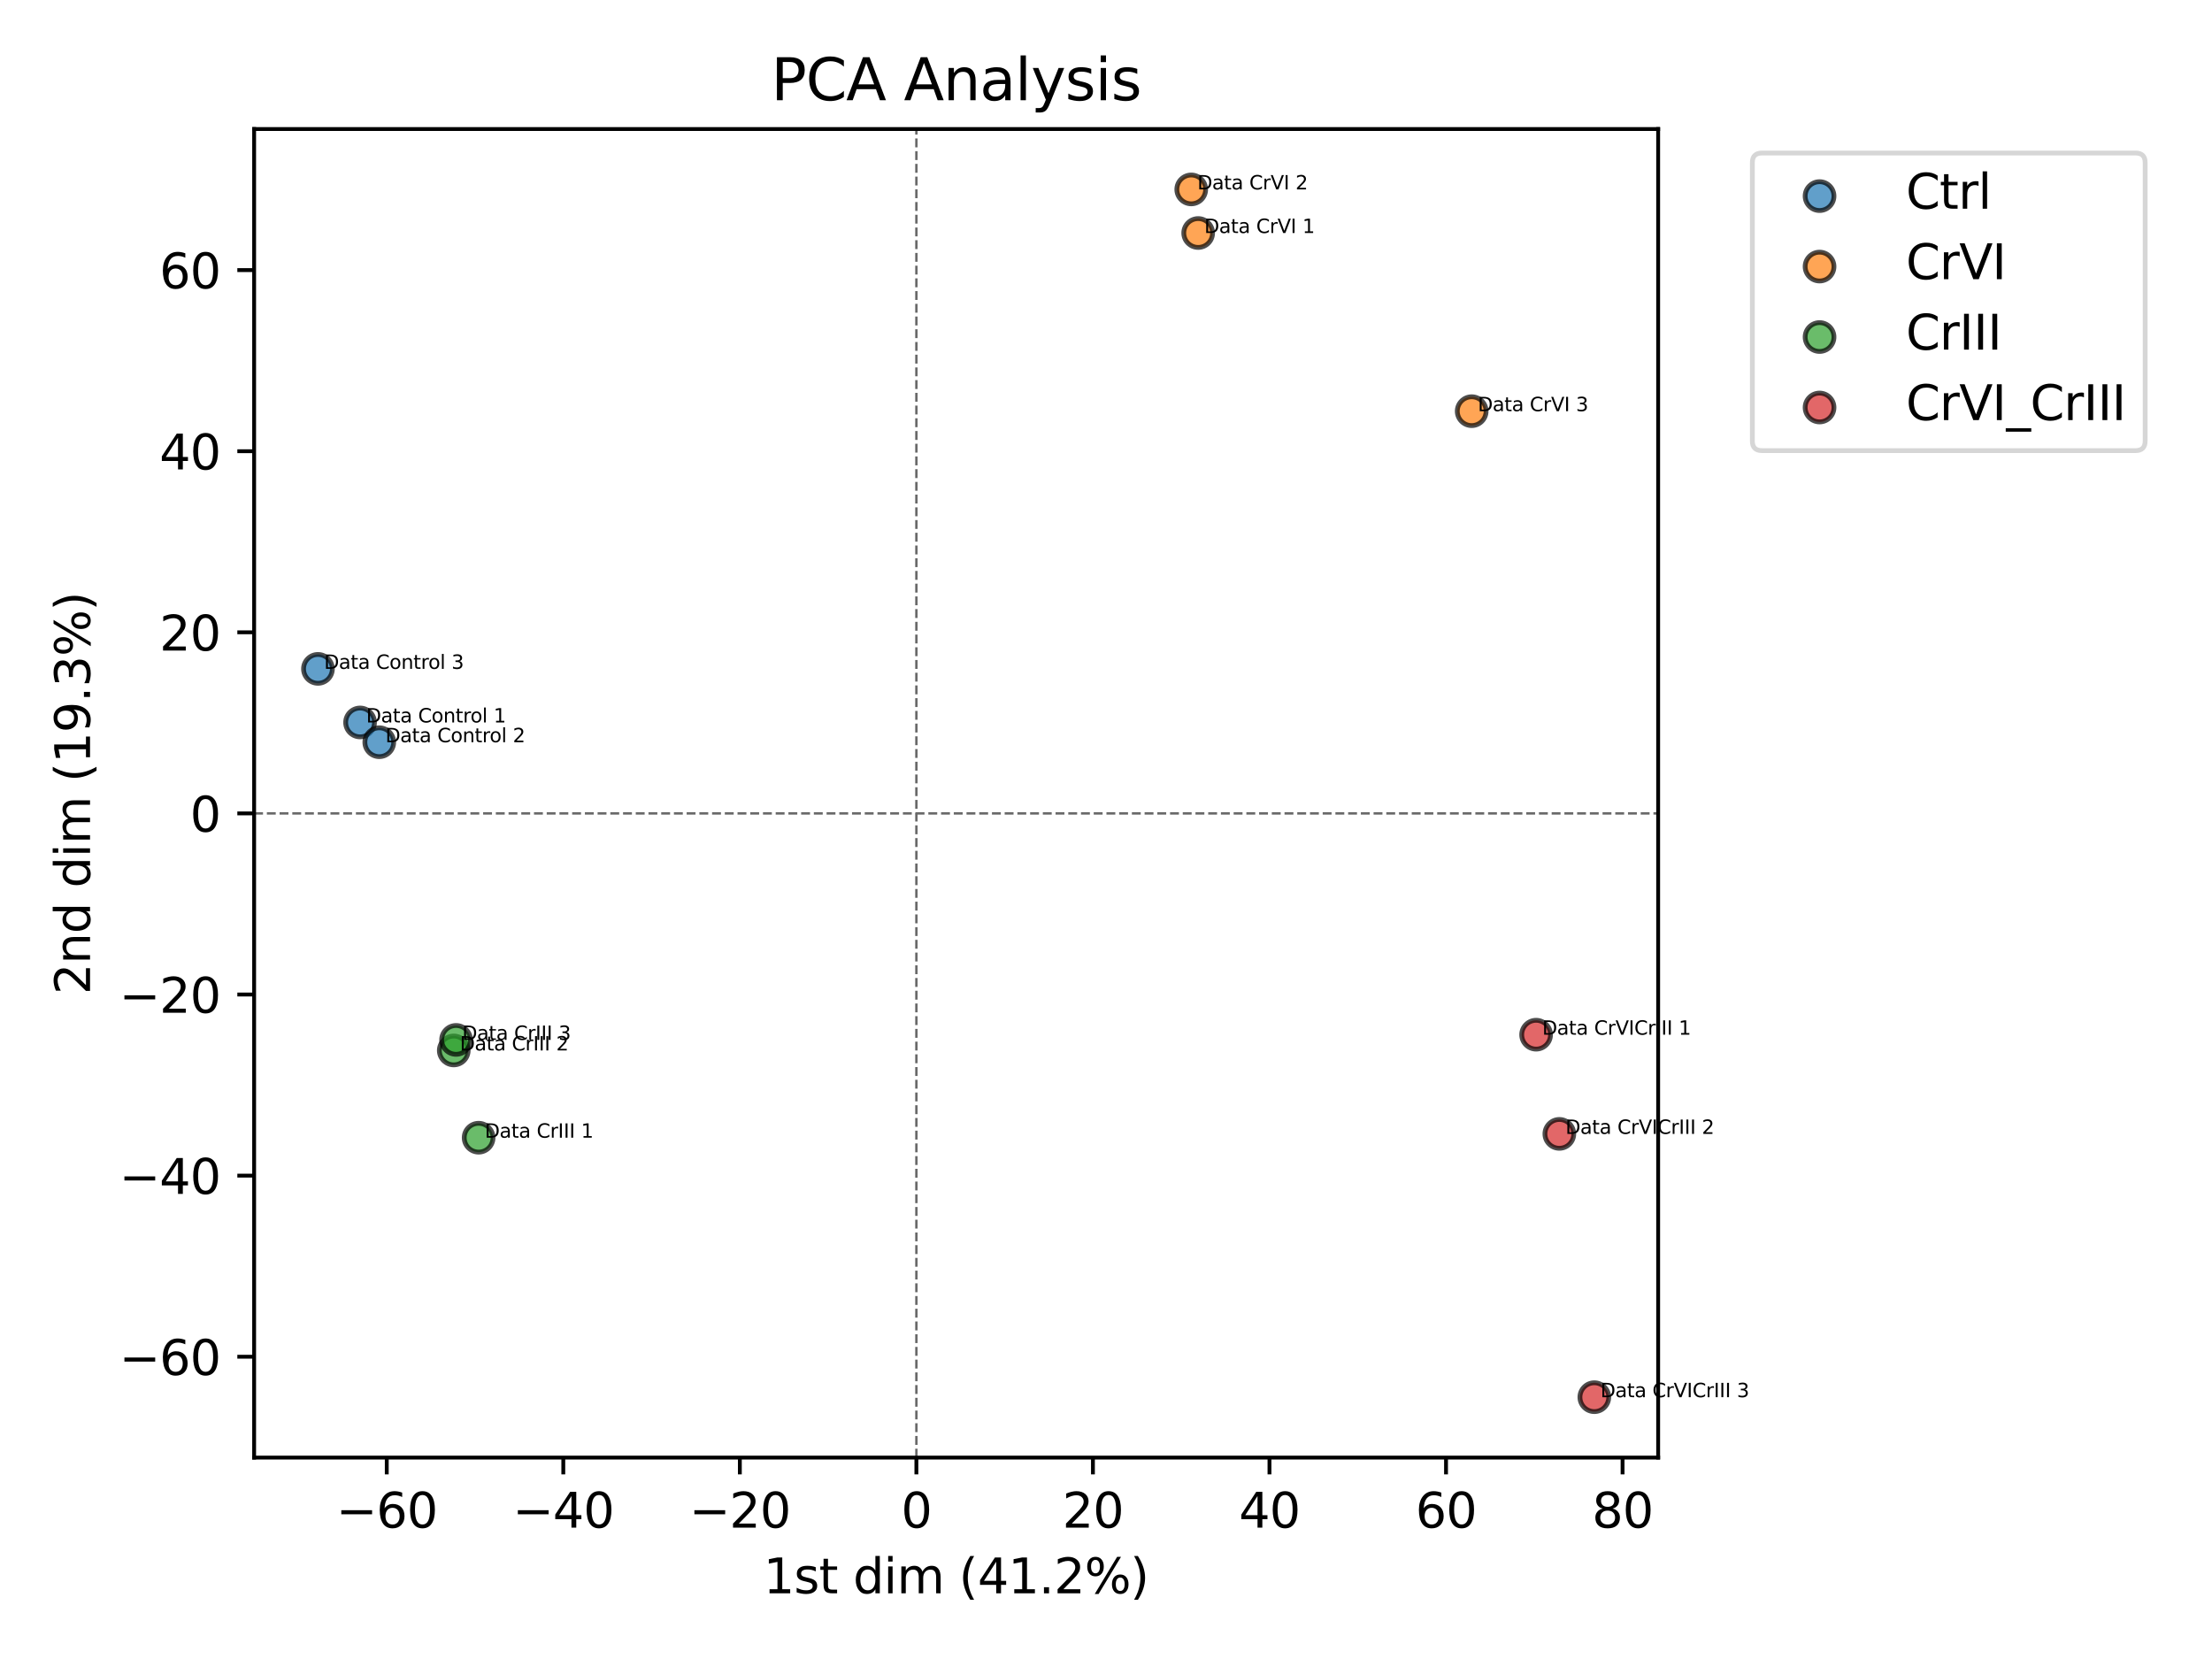 <?xml version="1.0" encoding="utf-8" standalone="no"?>
<!DOCTYPE svg PUBLIC "-//W3C//DTD SVG 1.1//EN"
  "http://www.w3.org/Graphics/SVG/1.1/DTD/svg11.dtd">
<svg xmlns:xlink="http://www.w3.org/1999/xlink" width="460.8pt" height="345.6pt" viewBox="0 0 460.8 345.6" xmlns="http://www.w3.org/2000/svg" version="1.1">
 <defs>
  <style type="text/css">*{stroke-linejoin: round; stroke-linecap: butt}</style>
 </defs>
 <g id="figure_1">
  <g id="patch_1">
   <path d="M 0 345.6 
L 460.8 345.6 
L 460.8 0 
L 0 0 
z
" style="fill: #ffffff"/>
  </g>
  <g id="axes_1">
   <g id="patch_2">
    <path d="M 52.94 303.64 
L 345.424 303.64 
L 345.424 26.88 
L 52.94 26.88 
z
" style="fill: #ffffff"/>
   </g>
   <g id="PathCollection_1">
    <defs>
     <path id="mca34566f77" d="M 0 3 
C 0.796 3 1.559 2.684 2.121 2.121 
C 2.684 1.559 3 0.796 3 0 
C 3 -0.796 2.684 -1.559 2.121 -2.121 
C 1.559 -2.684 0.796 -3 0 -3 
C -0.796 -3 -1.559 -2.684 -2.121 -2.121 
C -2.684 -1.559 -3 -0.796 -3 0 
C -3 0.796 -2.684 1.559 -2.121 2.121 
C -1.559 2.684 -0.796 3 0 3 
z
" style="stroke: #000000; stroke-opacity: 0.7"/>
    </defs>
    <g clip-path="url(#p8ae3196776)">
     <use xlink:href="#mca34566f77" x="75.009" y="150.498" style="fill: #1f77b4; fill-opacity: 0.7; stroke: #000000; stroke-opacity: 0.7"/>
     <use xlink:href="#mca34566f77" x="79.01" y="154.618" style="fill: #1f77b4; fill-opacity: 0.7; stroke: #000000; stroke-opacity: 0.7"/>
     <use xlink:href="#mca34566f77" x="66.235" y="139.338" style="fill: #1f77b4; fill-opacity: 0.7; stroke: #000000; stroke-opacity: 0.7"/>
    </g>
   </g>
   <g id="PathCollection_2">
    <defs>
     <path id="m448b9b8af5" d="M 0 3 
C 0.796 3 1.559 2.684 2.121 2.121 
C 2.684 1.559 3 0.796 3 0 
C 3 -0.796 2.684 -1.559 2.121 -2.121 
C 1.559 -2.684 0.796 -3 0 -3 
C -0.796 -3 -1.559 -2.684 -2.121 -2.121 
C -2.684 -1.559 -3 -0.796 -3 0 
C -3 0.796 -2.684 1.559 -2.121 2.121 
C -1.559 2.684 -0.796 3 0 3 
z
" style="stroke: #000000; stroke-opacity: 0.7"/>
    </defs>
    <g clip-path="url(#p8ae3196776)">
     <use xlink:href="#m448b9b8af5" x="249.602" y="48.539" style="fill: #ff7f0e; fill-opacity: 0.7; stroke: #000000; stroke-opacity: 0.7"/>
     <use xlink:href="#m448b9b8af5" x="248.157" y="39.46" style="fill: #ff7f0e; fill-opacity: 0.7; stroke: #000000; stroke-opacity: 0.7"/>
     <use xlink:href="#m448b9b8af5" x="306.58" y="85.656" style="fill: #ff7f0e; fill-opacity: 0.7; stroke: #000000; stroke-opacity: 0.7"/>
    </g>
   </g>
   <g id="PathCollection_3">
    <defs>
     <path id="m8f39ee2446" d="M 0 3 
C 0.796 3 1.559 2.684 2.121 2.121 
C 2.684 1.559 3 0.796 3 0 
C 3 -0.796 2.684 -1.559 2.121 -2.121 
C 1.559 -2.684 0.796 -3 0 -3 
C -0.796 -3 -1.559 -2.684 -2.121 -2.121 
C -2.684 -1.559 -3 -0.796 -3 0 
C -3 0.796 -2.684 1.559 -2.121 2.121 
C -1.559 2.684 -0.796 3 0 3 
z
" style="stroke: #000000; stroke-opacity: 0.7"/>
    </defs>
    <g clip-path="url(#p8ae3196776)">
     <use xlink:href="#m8f39ee2446" x="99.707" y="237.004" style="fill: #2ca02c; fill-opacity: 0.7; stroke: #000000; stroke-opacity: 0.7"/>
     <use xlink:href="#m8f39ee2446" x="94.528" y="218.828" style="fill: #2ca02c; fill-opacity: 0.7; stroke: #000000; stroke-opacity: 0.7"/>
     <use xlink:href="#m8f39ee2446" x="95.007" y="216.631" style="fill: #2ca02c; fill-opacity: 0.7; stroke: #000000; stroke-opacity: 0.7"/>
    </g>
   </g>
   <g id="PathCollection_4">
    <defs>
     <path id="m19dfe9db30" d="M 0 3 
C 0.796 3 1.559 2.684 2.121 2.121 
C 2.684 1.559 3 0.796 3 0 
C 3 -0.796 2.684 -1.559 2.121 -2.121 
C 1.559 -2.684 0.796 -3 0 -3 
C -0.796 -3 -1.559 -2.684 -2.121 -2.121 
C -2.684 -1.559 -3 -0.796 -3 0 
C -3 0.796 -2.684 1.559 -2.121 2.121 
C -1.559 2.684 -0.796 3 0 3 
z
" style="stroke: #000000; stroke-opacity: 0.7"/>
    </defs>
    <g clip-path="url(#p8ae3196776)">
     <use xlink:href="#m19dfe9db30" x="320.001" y="215.545" style="fill: #d62728; fill-opacity: 0.7; stroke: #000000; stroke-opacity: 0.7"/>
     <use xlink:href="#m19dfe9db30" x="324.841" y="236.208" style="fill: #d62728; fill-opacity: 0.7; stroke: #000000; stroke-opacity: 0.7"/>
     <use xlink:href="#m19dfe9db30" x="332.129" y="291.06" style="fill: #d62728; fill-opacity: 0.7; stroke: #000000; stroke-opacity: 0.7"/>
    </g>
   </g>
   <g id="matplotlib.axis_1">
    <g id="xtick_1">
     <g id="line2d_1">
      <defs>
       <path id="m4ca0b3b1f6" d="M 0 0 
L 0 3.5 
" style="stroke: #000000; stroke-width: 0.8"/>
      </defs>
      <g>
       <use xlink:href="#m4ca0b3b1f6" x="80.568" y="303.64" style="stroke: #000000; stroke-width: 0.8"/>
      </g>
     </g>
     <g id="text_1">
      <!-- −60 -->
      <g transform="translate(70.016 318.238) scale(0.1 -0.1)">
       <defs>
        <path id="DejaVuSans-2212" d="M 678 2272 
L 4684 2272 
L 4684 1741 
L 678 1741 
L 678 2272 
z
" transform="scale(0.016)"/>
        <path id="DejaVuSans-36" d="M 2113 2584 
Q 1688 2584 1439 2293 
Q 1191 2003 1191 1497 
Q 1191 994 1439 701 
Q 1688 409 2113 409 
Q 2538 409 2786 701 
Q 3034 994 3034 1497 
Q 3034 2003 2786 2293 
Q 2538 2584 2113 2584 
z
M 3366 4563 
L 3366 3988 
Q 3128 4100 2886 4159 
Q 2644 4219 2406 4219 
Q 1781 4219 1451 3797 
Q 1122 3375 1075 2522 
Q 1259 2794 1537 2939 
Q 1816 3084 2150 3084 
Q 2853 3084 3261 2657 
Q 3669 2231 3669 1497 
Q 3669 778 3244 343 
Q 2819 -91 2113 -91 
Q 1303 -91 875 529 
Q 447 1150 447 2328 
Q 447 3434 972 4092 
Q 1497 4750 2381 4750 
Q 2619 4750 2861 4703 
Q 3103 4656 3366 4563 
z
" transform="scale(0.016)"/>
        <path id="DejaVuSans-30" d="M 2034 4250 
Q 1547 4250 1301 3770 
Q 1056 3291 1056 2328 
Q 1056 1369 1301 889 
Q 1547 409 2034 409 
Q 2525 409 2770 889 
Q 3016 1369 3016 2328 
Q 3016 3291 2770 3770 
Q 2525 4250 2034 4250 
z
M 2034 4750 
Q 2819 4750 3233 4129 
Q 3647 3509 3647 2328 
Q 3647 1150 3233 529 
Q 2819 -91 2034 -91 
Q 1250 -91 836 529 
Q 422 1150 422 2328 
Q 422 3509 836 4129 
Q 1250 4750 2034 4750 
z
" transform="scale(0.016)"/>
       </defs>
       <use xlink:href="#DejaVuSans-2212"/>
       <use xlink:href="#DejaVuSans-36" x="83.789"/>
       <use xlink:href="#DejaVuSans-30" x="147.412"/>
      </g>
     </g>
    </g>
    <g id="xtick_2">
     <g id="line2d_2">
      <g>
       <use xlink:href="#m4ca0b3b1f6" x="117.345" y="303.64" style="stroke: #000000; stroke-width: 0.8"/>
      </g>
     </g>
     <g id="text_2">
      <!-- −40 -->
      <g transform="translate(106.793 318.238) scale(0.1 -0.1)">
       <defs>
        <path id="DejaVuSans-34" d="M 2419 4116 
L 825 1625 
L 2419 1625 
L 2419 4116 
z
M 2253 4666 
L 3047 4666 
L 3047 1625 
L 3713 1625 
L 3713 1100 
L 3047 1100 
L 3047 0 
L 2419 0 
L 2419 1100 
L 313 1100 
L 313 1709 
L 2253 4666 
z
" transform="scale(0.016)"/>
       </defs>
       <use xlink:href="#DejaVuSans-2212"/>
       <use xlink:href="#DejaVuSans-34" x="83.789"/>
       <use xlink:href="#DejaVuSans-30" x="147.412"/>
      </g>
     </g>
    </g>
    <g id="xtick_3">
     <g id="line2d_3">
      <g>
       <use xlink:href="#m4ca0b3b1f6" x="154.123" y="303.64" style="stroke: #000000; stroke-width: 0.8"/>
      </g>
     </g>
     <g id="text_3">
      <!-- −20 -->
      <g transform="translate(143.571 318.238) scale(0.1 -0.1)">
       <defs>
        <path id="DejaVuSans-32" d="M 1228 531 
L 3431 531 
L 3431 0 
L 469 0 
L 469 531 
Q 828 903 1448 1529 
Q 2069 2156 2228 2338 
Q 2531 2678 2651 2914 
Q 2772 3150 2772 3378 
Q 2772 3750 2511 3984 
Q 2250 4219 1831 4219 
Q 1534 4219 1204 4116 
Q 875 4013 500 3803 
L 500 4441 
Q 881 4594 1212 4672 
Q 1544 4750 1819 4750 
Q 2544 4750 2975 4387 
Q 3406 4025 3406 3419 
Q 3406 3131 3298 2873 
Q 3191 2616 2906 2266 
Q 2828 2175 2409 1742 
Q 1991 1309 1228 531 
z
" transform="scale(0.016)"/>
       </defs>
       <use xlink:href="#DejaVuSans-2212"/>
       <use xlink:href="#DejaVuSans-32" x="83.789"/>
       <use xlink:href="#DejaVuSans-30" x="147.412"/>
      </g>
     </g>
    </g>
    <g id="xtick_4">
     <g id="line2d_4">
      <g>
       <use xlink:href="#m4ca0b3b1f6" x="190.9" y="303.64" style="stroke: #000000; stroke-width: 0.8"/>
      </g>
     </g>
     <g id="text_4">
      <!-- 0 -->
      <g transform="translate(187.719 318.238) scale(0.1 -0.1)">
       <use xlink:href="#DejaVuSans-30"/>
      </g>
     </g>
    </g>
    <g id="xtick_5">
     <g id="line2d_5">
      <g>
       <use xlink:href="#m4ca0b3b1f6" x="227.678" y="303.64" style="stroke: #000000; stroke-width: 0.8"/>
      </g>
     </g>
     <g id="text_5">
      <!-- 20 -->
      <g transform="translate(221.315 318.238) scale(0.1 -0.1)">
       <use xlink:href="#DejaVuSans-32"/>
       <use xlink:href="#DejaVuSans-30" x="63.623"/>
      </g>
     </g>
    </g>
    <g id="xtick_6">
     <g id="line2d_6">
      <g>
       <use xlink:href="#m4ca0b3b1f6" x="264.455" y="303.64" style="stroke: #000000; stroke-width: 0.8"/>
      </g>
     </g>
     <g id="text_6">
      <!-- 40 -->
      <g transform="translate(258.093 318.238) scale(0.1 -0.1)">
       <use xlink:href="#DejaVuSans-34"/>
       <use xlink:href="#DejaVuSans-30" x="63.623"/>
      </g>
     </g>
    </g>
    <g id="xtick_7">
     <g id="line2d_7">
      <g>
       <use xlink:href="#m4ca0b3b1f6" x="301.233" y="303.64" style="stroke: #000000; stroke-width: 0.8"/>
      </g>
     </g>
     <g id="text_7">
      <!-- 60 -->
      <g transform="translate(294.87 318.238) scale(0.1 -0.1)">
       <use xlink:href="#DejaVuSans-36"/>
       <use xlink:href="#DejaVuSans-30" x="63.623"/>
      </g>
     </g>
    </g>
    <g id="xtick_8">
     <g id="line2d_8">
      <g>
       <use xlink:href="#m4ca0b3b1f6" x="338.01" y="303.64" style="stroke: #000000; stroke-width: 0.8"/>
      </g>
     </g>
     <g id="text_8">
      <!-- 80 -->
      <g transform="translate(331.648 318.238) scale(0.1 -0.1)">
       <defs>
        <path id="DejaVuSans-38" d="M 2034 2216 
Q 1584 2216 1326 1975 
Q 1069 1734 1069 1313 
Q 1069 891 1326 650 
Q 1584 409 2034 409 
Q 2484 409 2743 651 
Q 3003 894 3003 1313 
Q 3003 1734 2745 1975 
Q 2488 2216 2034 2216 
z
M 1403 2484 
Q 997 2584 770 2862 
Q 544 3141 544 3541 
Q 544 4100 942 4425 
Q 1341 4750 2034 4750 
Q 2731 4750 3128 4425 
Q 3525 4100 3525 3541 
Q 3525 3141 3298 2862 
Q 3072 2584 2669 2484 
Q 3125 2378 3379 2068 
Q 3634 1759 3634 1313 
Q 3634 634 3220 271 
Q 2806 -91 2034 -91 
Q 1263 -91 848 271 
Q 434 634 434 1313 
Q 434 1759 690 2068 
Q 947 2378 1403 2484 
z
M 1172 3481 
Q 1172 3119 1398 2916 
Q 1625 2713 2034 2713 
Q 2441 2713 2670 2916 
Q 2900 3119 2900 3481 
Q 2900 3844 2670 4047 
Q 2441 4250 2034 4250 
Q 1625 4250 1398 4047 
Q 1172 3844 1172 3481 
z
" transform="scale(0.016)"/>
       </defs>
       <use xlink:href="#DejaVuSans-38"/>
       <use xlink:href="#DejaVuSans-30" x="63.623"/>
      </g>
     </g>
    </g>
    <g id="text_9">
     <!-- 1st dim (41.2%) -->
     <g transform="translate(159.039 331.917) scale(0.1 -0.1)">
      <defs>
       <path id="DejaVuSans-31" d="M 794 531 
L 1825 531 
L 1825 4091 
L 703 3866 
L 703 4441 
L 1819 4666 
L 2450 4666 
L 2450 531 
L 3481 531 
L 3481 0 
L 794 0 
L 794 531 
z
" transform="scale(0.016)"/>
       <path id="DejaVuSans-73" d="M 2834 3397 
L 2834 2853 
Q 2591 2978 2328 3040 
Q 2066 3103 1784 3103 
Q 1356 3103 1142 2972 
Q 928 2841 928 2578 
Q 928 2378 1081 2264 
Q 1234 2150 1697 2047 
L 1894 2003 
Q 2506 1872 2764 1633 
Q 3022 1394 3022 966 
Q 3022 478 2636 193 
Q 2250 -91 1575 -91 
Q 1294 -91 989 -36 
Q 684 19 347 128 
L 347 722 
Q 666 556 975 473 
Q 1284 391 1588 391 
Q 1994 391 2212 530 
Q 2431 669 2431 922 
Q 2431 1156 2273 1281 
Q 2116 1406 1581 1522 
L 1381 1569 
Q 847 1681 609 1914 
Q 372 2147 372 2553 
Q 372 3047 722 3315 
Q 1072 3584 1716 3584 
Q 2034 3584 2315 3537 
Q 2597 3491 2834 3397 
z
" transform="scale(0.016)"/>
       <path id="DejaVuSans-74" d="M 1172 4494 
L 1172 3500 
L 2356 3500 
L 2356 3053 
L 1172 3053 
L 1172 1153 
Q 1172 725 1289 603 
Q 1406 481 1766 481 
L 2356 481 
L 2356 0 
L 1766 0 
Q 1100 0 847 248 
Q 594 497 594 1153 
L 594 3053 
L 172 3053 
L 172 3500 
L 594 3500 
L 594 4494 
L 1172 4494 
z
" transform="scale(0.016)"/>
       <path id="DejaVuSans-20" transform="scale(0.016)"/>
       <path id="DejaVuSans-64" d="M 2906 2969 
L 2906 4863 
L 3481 4863 
L 3481 0 
L 2906 0 
L 2906 525 
Q 2725 213 2448 61 
Q 2172 -91 1784 -91 
Q 1150 -91 751 415 
Q 353 922 353 1747 
Q 353 2572 751 3078 
Q 1150 3584 1784 3584 
Q 2172 3584 2448 3432 
Q 2725 3281 2906 2969 
z
M 947 1747 
Q 947 1113 1208 752 
Q 1469 391 1925 391 
Q 2381 391 2643 752 
Q 2906 1113 2906 1747 
Q 2906 2381 2643 2742 
Q 2381 3103 1925 3103 
Q 1469 3103 1208 2742 
Q 947 2381 947 1747 
z
" transform="scale(0.016)"/>
       <path id="DejaVuSans-69" d="M 603 3500 
L 1178 3500 
L 1178 0 
L 603 0 
L 603 3500 
z
M 603 4863 
L 1178 4863 
L 1178 4134 
L 603 4134 
L 603 4863 
z
" transform="scale(0.016)"/>
       <path id="DejaVuSans-6d" d="M 3328 2828 
Q 3544 3216 3844 3400 
Q 4144 3584 4550 3584 
Q 5097 3584 5394 3201 
Q 5691 2819 5691 2113 
L 5691 0 
L 5113 0 
L 5113 2094 
Q 5113 2597 4934 2840 
Q 4756 3084 4391 3084 
Q 3944 3084 3684 2787 
Q 3425 2491 3425 1978 
L 3425 0 
L 2847 0 
L 2847 2094 
Q 2847 2600 2669 2842 
Q 2491 3084 2119 3084 
Q 1678 3084 1418 2786 
Q 1159 2488 1159 1978 
L 1159 0 
L 581 0 
L 581 3500 
L 1159 3500 
L 1159 2956 
Q 1356 3278 1631 3431 
Q 1906 3584 2284 3584 
Q 2666 3584 2933 3390 
Q 3200 3197 3328 2828 
z
" transform="scale(0.016)"/>
       <path id="DejaVuSans-28" d="M 1984 4856 
Q 1566 4138 1362 3434 
Q 1159 2731 1159 2009 
Q 1159 1288 1364 580 
Q 1569 -128 1984 -844 
L 1484 -844 
Q 1016 -109 783 600 
Q 550 1309 550 2009 
Q 550 2706 781 3412 
Q 1013 4119 1484 4856 
L 1984 4856 
z
" transform="scale(0.016)"/>
       <path id="DejaVuSans-2e" d="M 684 794 
L 1344 794 
L 1344 0 
L 684 0 
L 684 794 
z
" transform="scale(0.016)"/>
       <path id="DejaVuSans-25" d="M 4653 2053 
Q 4381 2053 4226 1822 
Q 4072 1591 4072 1178 
Q 4072 772 4226 539 
Q 4381 306 4653 306 
Q 4919 306 5073 539 
Q 5228 772 5228 1178 
Q 5228 1588 5073 1820 
Q 4919 2053 4653 2053 
z
M 4653 2450 
Q 5147 2450 5437 2106 
Q 5728 1763 5728 1178 
Q 5728 594 5436 251 
Q 5144 -91 4653 -91 
Q 4153 -91 3862 251 
Q 3572 594 3572 1178 
Q 3572 1766 3864 2108 
Q 4156 2450 4653 2450 
z
M 1428 4353 
Q 1159 4353 1004 4120 
Q 850 3888 850 3481 
Q 850 3069 1003 2837 
Q 1156 2606 1428 2606 
Q 1700 2606 1854 2837 
Q 2009 3069 2009 3481 
Q 2009 3884 1853 4118 
Q 1697 4353 1428 4353 
z
M 4250 4750 
L 4750 4750 
L 1831 -91 
L 1331 -91 
L 4250 4750 
z
M 1428 4750 
Q 1922 4750 2215 4408 
Q 2509 4066 2509 3481 
Q 2509 2891 2217 2550 
Q 1925 2209 1428 2209 
Q 931 2209 642 2551 
Q 353 2894 353 3481 
Q 353 4063 643 4406 
Q 934 4750 1428 4750 
z
" transform="scale(0.016)"/>
       <path id="DejaVuSans-29" d="M 513 4856 
L 1013 4856 
Q 1481 4119 1714 3412 
Q 1947 2706 1947 2009 
Q 1947 1309 1714 600 
Q 1481 -109 1013 -844 
L 513 -844 
Q 928 -128 1133 580 
Q 1338 1288 1338 2009 
Q 1338 2731 1133 3434 
Q 928 4138 513 4856 
z
" transform="scale(0.016)"/>
      </defs>
      <use xlink:href="#DejaVuSans-31"/>
      <use xlink:href="#DejaVuSans-73" x="63.623"/>
      <use xlink:href="#DejaVuSans-74" x="115.723"/>
      <use xlink:href="#DejaVuSans-20" x="154.932"/>
      <use xlink:href="#DejaVuSans-64" x="186.719"/>
      <use xlink:href="#DejaVuSans-69" x="250.195"/>
      <use xlink:href="#DejaVuSans-6d" x="277.979"/>
      <use xlink:href="#DejaVuSans-20" x="375.391"/>
      <use xlink:href="#DejaVuSans-28" x="407.178"/>
      <use xlink:href="#DejaVuSans-34" x="446.191"/>
      <use xlink:href="#DejaVuSans-31" x="509.814"/>
      <use xlink:href="#DejaVuSans-2e" x="573.438"/>
      <use xlink:href="#DejaVuSans-32" x="605.225"/>
      <use xlink:href="#DejaVuSans-25" x="668.848"/>
      <use xlink:href="#DejaVuSans-29" x="763.867"/>
     </g>
    </g>
   </g>
   <g id="matplotlib.axis_2">
    <g id="ytick_1">
     <g id="line2d_9">
      <defs>
       <path id="m5708981d4f" d="M 0 0 
L -3.5 0 
" style="stroke: #000000; stroke-width: 0.8"/>
      </defs>
      <g>
       <use xlink:href="#m5708981d4f" x="52.94" y="282.631" style="stroke: #000000; stroke-width: 0.8"/>
      </g>
     </g>
     <g id="text_10">
      <!-- −60 -->
      <g transform="translate(24.835 286.43) scale(0.1 -0.1)">
       <use xlink:href="#DejaVuSans-2212"/>
       <use xlink:href="#DejaVuSans-36" x="83.789"/>
       <use xlink:href="#DejaVuSans-30" x="147.412"/>
      </g>
     </g>
    </g>
    <g id="ytick_2">
     <g id="line2d_10">
      <g>
       <use xlink:href="#m5708981d4f" x="52.94" y="244.903" style="stroke: #000000; stroke-width: 0.8"/>
      </g>
     </g>
     <g id="text_11">
      <!-- −40 -->
      <g transform="translate(24.835 248.703) scale(0.1 -0.1)">
       <use xlink:href="#DejaVuSans-2212"/>
       <use xlink:href="#DejaVuSans-34" x="83.789"/>
       <use xlink:href="#DejaVuSans-30" x="147.412"/>
      </g>
     </g>
    </g>
    <g id="ytick_3">
     <g id="line2d_11">
      <g>
       <use xlink:href="#m5708981d4f" x="52.94" y="207.176" style="stroke: #000000; stroke-width: 0.8"/>
      </g>
     </g>
     <g id="text_12">
      <!-- −20 -->
      <g transform="translate(24.835 210.975) scale(0.1 -0.1)">
       <use xlink:href="#DejaVuSans-2212"/>
       <use xlink:href="#DejaVuSans-32" x="83.789"/>
       <use xlink:href="#DejaVuSans-30" x="147.412"/>
      </g>
     </g>
    </g>
    <g id="ytick_4">
     <g id="line2d_12">
      <g>
       <use xlink:href="#m5708981d4f" x="52.94" y="169.449" style="stroke: #000000; stroke-width: 0.8"/>
      </g>
     </g>
     <g id="text_13">
      <!-- 0 -->
      <g transform="translate(39.578 173.248) scale(0.1 -0.1)">
       <use xlink:href="#DejaVuSans-30"/>
      </g>
     </g>
    </g>
    <g id="ytick_5">
     <g id="line2d_13">
      <g>
       <use xlink:href="#m5708981d4f" x="52.94" y="131.721" style="stroke: #000000; stroke-width: 0.8"/>
      </g>
     </g>
     <g id="text_14">
      <!-- 20 -->
      <g transform="translate(33.215 135.521) scale(0.1 -0.1)">
       <use xlink:href="#DejaVuSans-32"/>
       <use xlink:href="#DejaVuSans-30" x="63.623"/>
      </g>
     </g>
    </g>
    <g id="ytick_6">
     <g id="line2d_14">
      <g>
       <use xlink:href="#m5708981d4f" x="52.94" y="93.994" style="stroke: #000000; stroke-width: 0.8"/>
      </g>
     </g>
     <g id="text_15">
      <!-- 40 -->
      <g transform="translate(33.215 97.793) scale(0.1 -0.1)">
       <use xlink:href="#DejaVuSans-34"/>
       <use xlink:href="#DejaVuSans-30" x="63.623"/>
      </g>
     </g>
    </g>
    <g id="ytick_7">
     <g id="line2d_15">
      <g>
       <use xlink:href="#m5708981d4f" x="52.94" y="56.267" style="stroke: #000000; stroke-width: 0.8"/>
      </g>
     </g>
     <g id="text_16">
      <!-- 60 -->
      <g transform="translate(33.215 60.066) scale(0.1 -0.1)">
       <use xlink:href="#DejaVuSans-36"/>
       <use xlink:href="#DejaVuSans-30" x="63.623"/>
      </g>
     </g>
    </g>
    <g id="text_17">
     <!-- 2nd dim (19.3%) -->
     <g transform="translate(18.756 207.181) rotate(-90) scale(0.1 -0.1)">
      <defs>
       <path id="DejaVuSans-6e" d="M 3513 2113 
L 3513 0 
L 2938 0 
L 2938 2094 
Q 2938 2591 2744 2837 
Q 2550 3084 2163 3084 
Q 1697 3084 1428 2787 
Q 1159 2491 1159 1978 
L 1159 0 
L 581 0 
L 581 3500 
L 1159 3500 
L 1159 2956 
Q 1366 3272 1645 3428 
Q 1925 3584 2291 3584 
Q 2894 3584 3203 3211 
Q 3513 2838 3513 2113 
z
" transform="scale(0.016)"/>
       <path id="DejaVuSans-39" d="M 703 97 
L 703 672 
Q 941 559 1184 500 
Q 1428 441 1663 441 
Q 2288 441 2617 861 
Q 2947 1281 2994 2138 
Q 2813 1869 2534 1725 
Q 2256 1581 1919 1581 
Q 1219 1581 811 2004 
Q 403 2428 403 3163 
Q 403 3881 828 4315 
Q 1253 4750 1959 4750 
Q 2769 4750 3195 4129 
Q 3622 3509 3622 2328 
Q 3622 1225 3098 567 
Q 2575 -91 1691 -91 
Q 1453 -91 1209 -44 
Q 966 3 703 97 
z
M 1959 2075 
Q 2384 2075 2632 2365 
Q 2881 2656 2881 3163 
Q 2881 3666 2632 3958 
Q 2384 4250 1959 4250 
Q 1534 4250 1286 3958 
Q 1038 3666 1038 3163 
Q 1038 2656 1286 2365 
Q 1534 2075 1959 2075 
z
" transform="scale(0.016)"/>
       <path id="DejaVuSans-33" d="M 2597 2516 
Q 3050 2419 3304 2112 
Q 3559 1806 3559 1356 
Q 3559 666 3084 287 
Q 2609 -91 1734 -91 
Q 1441 -91 1130 -33 
Q 819 25 488 141 
L 488 750 
Q 750 597 1062 519 
Q 1375 441 1716 441 
Q 2309 441 2620 675 
Q 2931 909 2931 1356 
Q 2931 1769 2642 2001 
Q 2353 2234 1838 2234 
L 1294 2234 
L 1294 2753 
L 1863 2753 
Q 2328 2753 2575 2939 
Q 2822 3125 2822 3475 
Q 2822 3834 2567 4026 
Q 2313 4219 1838 4219 
Q 1578 4219 1281 4162 
Q 984 4106 628 3988 
L 628 4550 
Q 988 4650 1302 4700 
Q 1616 4750 1894 4750 
Q 2613 4750 3031 4423 
Q 3450 4097 3450 3541 
Q 3450 3153 3228 2886 
Q 3006 2619 2597 2516 
z
" transform="scale(0.016)"/>
      </defs>
      <use xlink:href="#DejaVuSans-32"/>
      <use xlink:href="#DejaVuSans-6e" x="63.623"/>
      <use xlink:href="#DejaVuSans-64" x="127.002"/>
      <use xlink:href="#DejaVuSans-20" x="190.479"/>
      <use xlink:href="#DejaVuSans-64" x="222.266"/>
      <use xlink:href="#DejaVuSans-69" x="285.742"/>
      <use xlink:href="#DejaVuSans-6d" x="313.525"/>
      <use xlink:href="#DejaVuSans-20" x="410.938"/>
      <use xlink:href="#DejaVuSans-28" x="442.725"/>
      <use xlink:href="#DejaVuSans-31" x="481.738"/>
      <use xlink:href="#DejaVuSans-39" x="545.361"/>
      <use xlink:href="#DejaVuSans-2e" x="608.984"/>
      <use xlink:href="#DejaVuSans-33" x="640.771"/>
      <use xlink:href="#DejaVuSans-25" x="704.395"/>
      <use xlink:href="#DejaVuSans-29" x="799.414"/>
     </g>
    </g>
   </g>
   <g id="line2d_16">
    <path d="M 52.94 169.449 
L 345.424 169.449 
" clip-path="url(#p8ae3196776)" style="fill: none; stroke-dasharray: 1.85,0.8; stroke-dashoffset: 0; stroke: #696969; stroke-width: 0.5"/>
   </g>
   <g id="line2d_17">
    <path d="M 190.9 303.64 
L 190.9 26.88 
" clip-path="url(#p8ae3196776)" style="fill: none; stroke-dasharray: 1.85,0.8; stroke-dashoffset: 0; stroke: #696969; stroke-width: 0.5"/>
   </g>
   <g id="patch_3">
    <path d="M 52.94 303.64 
L 52.94 26.88 
" style="fill: none; stroke: #000000; stroke-width: 0.8; stroke-linejoin: miter; stroke-linecap: square"/>
   </g>
   <g id="patch_4">
    <path d="M 345.424 303.64 
L 345.424 26.88 
" style="fill: none; stroke: #000000; stroke-width: 0.8; stroke-linejoin: miter; stroke-linecap: square"/>
   </g>
   <g id="patch_5">
    <path d="M 52.94 303.64 
L 345.424 303.64 
" style="fill: none; stroke: #000000; stroke-width: 0.8; stroke-linejoin: miter; stroke-linecap: square"/>
   </g>
   <g id="patch_6">
    <path d="M 52.94 26.88 
L 345.424 26.88 
" style="fill: none; stroke: #000000; stroke-width: 0.8; stroke-linejoin: miter; stroke-linecap: square"/>
   </g>
   <g id="text_18">
    <!--  Data Control 1 -->
    <g transform="translate(75.009 150.498) scale(0.04 -0.04)">
     <defs>
      <path id="DejaVuSans-44" d="M 1259 4147 
L 1259 519 
L 2022 519 
Q 2988 519 3436 956 
Q 3884 1394 3884 2338 
Q 3884 3275 3436 3711 
Q 2988 4147 2022 4147 
L 1259 4147 
z
M 628 4666 
L 1925 4666 
Q 3281 4666 3915 4102 
Q 4550 3538 4550 2338 
Q 4550 1131 3912 565 
Q 3275 0 1925 0 
L 628 0 
L 628 4666 
z
" transform="scale(0.016)"/>
      <path id="DejaVuSans-61" d="M 2194 1759 
Q 1497 1759 1228 1600 
Q 959 1441 959 1056 
Q 959 750 1161 570 
Q 1363 391 1709 391 
Q 2188 391 2477 730 
Q 2766 1069 2766 1631 
L 2766 1759 
L 2194 1759 
z
M 3341 1997 
L 3341 0 
L 2766 0 
L 2766 531 
Q 2569 213 2275 61 
Q 1981 -91 1556 -91 
Q 1019 -91 701 211 
Q 384 513 384 1019 
Q 384 1609 779 1909 
Q 1175 2209 1959 2209 
L 2766 2209 
L 2766 2266 
Q 2766 2663 2505 2880 
Q 2244 3097 1772 3097 
Q 1472 3097 1187 3025 
Q 903 2953 641 2809 
L 641 3341 
Q 956 3463 1253 3523 
Q 1550 3584 1831 3584 
Q 2591 3584 2966 3190 
Q 3341 2797 3341 1997 
z
" transform="scale(0.016)"/>
      <path id="DejaVuSans-43" d="M 4122 4306 
L 4122 3641 
Q 3803 3938 3442 4084 
Q 3081 4231 2675 4231 
Q 1875 4231 1450 3742 
Q 1025 3253 1025 2328 
Q 1025 1406 1450 917 
Q 1875 428 2675 428 
Q 3081 428 3442 575 
Q 3803 722 4122 1019 
L 4122 359 
Q 3791 134 3420 21 
Q 3050 -91 2638 -91 
Q 1578 -91 968 557 
Q 359 1206 359 2328 
Q 359 3453 968 4101 
Q 1578 4750 2638 4750 
Q 3056 4750 3426 4639 
Q 3797 4528 4122 4306 
z
" transform="scale(0.016)"/>
      <path id="DejaVuSans-6f" d="M 1959 3097 
Q 1497 3097 1228 2736 
Q 959 2375 959 1747 
Q 959 1119 1226 758 
Q 1494 397 1959 397 
Q 2419 397 2687 759 
Q 2956 1122 2956 1747 
Q 2956 2369 2687 2733 
Q 2419 3097 1959 3097 
z
M 1959 3584 
Q 2709 3584 3137 3096 
Q 3566 2609 3566 1747 
Q 3566 888 3137 398 
Q 2709 -91 1959 -91 
Q 1206 -91 779 398 
Q 353 888 353 1747 
Q 353 2609 779 3096 
Q 1206 3584 1959 3584 
z
" transform="scale(0.016)"/>
      <path id="DejaVuSans-72" d="M 2631 2963 
Q 2534 3019 2420 3045 
Q 2306 3072 2169 3072 
Q 1681 3072 1420 2755 
Q 1159 2438 1159 1844 
L 1159 0 
L 581 0 
L 581 3500 
L 1159 3500 
L 1159 2956 
Q 1341 3275 1631 3429 
Q 1922 3584 2338 3584 
Q 2397 3584 2469 3576 
Q 2541 3569 2628 3553 
L 2631 2963 
z
" transform="scale(0.016)"/>
      <path id="DejaVuSans-6c" d="M 603 4863 
L 1178 4863 
L 1178 0 
L 603 0 
L 603 4863 
z
" transform="scale(0.016)"/>
     </defs>
     <use xlink:href="#DejaVuSans-20"/>
     <use xlink:href="#DejaVuSans-44" x="31.787"/>
     <use xlink:href="#DejaVuSans-61" x="108.789"/>
     <use xlink:href="#DejaVuSans-74" x="170.068"/>
     <use xlink:href="#DejaVuSans-61" x="209.277"/>
     <use xlink:href="#DejaVuSans-20" x="270.557"/>
     <use xlink:href="#DejaVuSans-43" x="302.344"/>
     <use xlink:href="#DejaVuSans-6f" x="372.168"/>
     <use xlink:href="#DejaVuSans-6e" x="433.35"/>
     <use xlink:href="#DejaVuSans-74" x="496.729"/>
     <use xlink:href="#DejaVuSans-72" x="535.938"/>
     <use xlink:href="#DejaVuSans-6f" x="574.801"/>
     <use xlink:href="#DejaVuSans-6c" x="635.982"/>
     <use xlink:href="#DejaVuSans-20" x="663.766"/>
     <use xlink:href="#DejaVuSans-31" x="695.553"/>
    </g>
   </g>
   <g id="text_19">
    <!--  Data Control 2 -->
    <g transform="translate(79.01 154.618) scale(0.04 -0.04)">
     <use xlink:href="#DejaVuSans-20"/>
     <use xlink:href="#DejaVuSans-44" x="31.787"/>
     <use xlink:href="#DejaVuSans-61" x="108.789"/>
     <use xlink:href="#DejaVuSans-74" x="170.068"/>
     <use xlink:href="#DejaVuSans-61" x="209.277"/>
     <use xlink:href="#DejaVuSans-20" x="270.557"/>
     <use xlink:href="#DejaVuSans-43" x="302.344"/>
     <use xlink:href="#DejaVuSans-6f" x="372.168"/>
     <use xlink:href="#DejaVuSans-6e" x="433.35"/>
     <use xlink:href="#DejaVuSans-74" x="496.729"/>
     <use xlink:href="#DejaVuSans-72" x="535.938"/>
     <use xlink:href="#DejaVuSans-6f" x="574.801"/>
     <use xlink:href="#DejaVuSans-6c" x="635.982"/>
     <use xlink:href="#DejaVuSans-20" x="663.766"/>
     <use xlink:href="#DejaVuSans-32" x="695.553"/>
    </g>
   </g>
   <g id="text_20">
    <!--  Data Control 3 -->
    <g transform="translate(66.235 139.338) scale(0.04 -0.04)">
     <use xlink:href="#DejaVuSans-20"/>
     <use xlink:href="#DejaVuSans-44" x="31.787"/>
     <use xlink:href="#DejaVuSans-61" x="108.789"/>
     <use xlink:href="#DejaVuSans-74" x="170.068"/>
     <use xlink:href="#DejaVuSans-61" x="209.277"/>
     <use xlink:href="#DejaVuSans-20" x="270.557"/>
     <use xlink:href="#DejaVuSans-43" x="302.344"/>
     <use xlink:href="#DejaVuSans-6f" x="372.168"/>
     <use xlink:href="#DejaVuSans-6e" x="433.35"/>
     <use xlink:href="#DejaVuSans-74" x="496.729"/>
     <use xlink:href="#DejaVuSans-72" x="535.938"/>
     <use xlink:href="#DejaVuSans-6f" x="574.801"/>
     <use xlink:href="#DejaVuSans-6c" x="635.982"/>
     <use xlink:href="#DejaVuSans-20" x="663.766"/>
     <use xlink:href="#DejaVuSans-33" x="695.553"/>
    </g>
   </g>
   <g id="text_21">
    <!--  Data CrVI 1 -->
    <g transform="translate(249.602 48.539) scale(0.04 -0.04)">
     <defs>
      <path id="DejaVuSans-56" d="M 1831 0 
L 50 4666 
L 709 4666 
L 2188 738 
L 3669 4666 
L 4325 4666 
L 2547 0 
L 1831 0 
z
" transform="scale(0.016)"/>
      <path id="DejaVuSans-49" d="M 628 4666 
L 1259 4666 
L 1259 0 
L 628 0 
L 628 4666 
z
" transform="scale(0.016)"/>
     </defs>
     <use xlink:href="#DejaVuSans-20"/>
     <use xlink:href="#DejaVuSans-44" x="31.787"/>
     <use xlink:href="#DejaVuSans-61" x="108.789"/>
     <use xlink:href="#DejaVuSans-74" x="170.068"/>
     <use xlink:href="#DejaVuSans-61" x="209.277"/>
     <use xlink:href="#DejaVuSans-20" x="270.557"/>
     <use xlink:href="#DejaVuSans-43" x="302.344"/>
     <use xlink:href="#DejaVuSans-72" x="372.168"/>
     <use xlink:href="#DejaVuSans-56" x="413.281"/>
     <use xlink:href="#DejaVuSans-49" x="481.689"/>
     <use xlink:href="#DejaVuSans-20" x="511.182"/>
     <use xlink:href="#DejaVuSans-31" x="542.969"/>
    </g>
   </g>
   <g id="text_22">
    <!--  Data CrVI 2 -->
    <g transform="translate(248.157 39.46) scale(0.04 -0.04)">
     <use xlink:href="#DejaVuSans-20"/>
     <use xlink:href="#DejaVuSans-44" x="31.787"/>
     <use xlink:href="#DejaVuSans-61" x="108.789"/>
     <use xlink:href="#DejaVuSans-74" x="170.068"/>
     <use xlink:href="#DejaVuSans-61" x="209.277"/>
     <use xlink:href="#DejaVuSans-20" x="270.557"/>
     <use xlink:href="#DejaVuSans-43" x="302.344"/>
     <use xlink:href="#DejaVuSans-72" x="372.168"/>
     <use xlink:href="#DejaVuSans-56" x="413.281"/>
     <use xlink:href="#DejaVuSans-49" x="481.689"/>
     <use xlink:href="#DejaVuSans-20" x="511.182"/>
     <use xlink:href="#DejaVuSans-32" x="542.969"/>
    </g>
   </g>
   <g id="text_23">
    <!--  Data CrVI 3 -->
    <g transform="translate(306.58 85.656) scale(0.04 -0.04)">
     <use xlink:href="#DejaVuSans-20"/>
     <use xlink:href="#DejaVuSans-44" x="31.787"/>
     <use xlink:href="#DejaVuSans-61" x="108.789"/>
     <use xlink:href="#DejaVuSans-74" x="170.068"/>
     <use xlink:href="#DejaVuSans-61" x="209.277"/>
     <use xlink:href="#DejaVuSans-20" x="270.557"/>
     <use xlink:href="#DejaVuSans-43" x="302.344"/>
     <use xlink:href="#DejaVuSans-72" x="372.168"/>
     <use xlink:href="#DejaVuSans-56" x="413.281"/>
     <use xlink:href="#DejaVuSans-49" x="481.689"/>
     <use xlink:href="#DejaVuSans-20" x="511.182"/>
     <use xlink:href="#DejaVuSans-33" x="542.969"/>
    </g>
   </g>
   <g id="text_24">
    <!--  Data CrIII 1 -->
    <g transform="translate(99.707 237.004) scale(0.04 -0.04)">
     <use xlink:href="#DejaVuSans-20"/>
     <use xlink:href="#DejaVuSans-44" x="31.787"/>
     <use xlink:href="#DejaVuSans-61" x="108.789"/>
     <use xlink:href="#DejaVuSans-74" x="170.068"/>
     <use xlink:href="#DejaVuSans-61" x="209.277"/>
     <use xlink:href="#DejaVuSans-20" x="270.557"/>
     <use xlink:href="#DejaVuSans-43" x="302.344"/>
     <use xlink:href="#DejaVuSans-72" x="372.168"/>
     <use xlink:href="#DejaVuSans-49" x="413.281"/>
     <use xlink:href="#DejaVuSans-49" x="442.773"/>
     <use xlink:href="#DejaVuSans-49" x="472.266"/>
     <use xlink:href="#DejaVuSans-20" x="501.758"/>
     <use xlink:href="#DejaVuSans-31" x="533.545"/>
    </g>
   </g>
   <g id="text_25">
    <!--  Data CrIII 2 -->
    <g transform="translate(94.528 218.828) scale(0.04 -0.04)">
     <use xlink:href="#DejaVuSans-20"/>
     <use xlink:href="#DejaVuSans-44" x="31.787"/>
     <use xlink:href="#DejaVuSans-61" x="108.789"/>
     <use xlink:href="#DejaVuSans-74" x="170.068"/>
     <use xlink:href="#DejaVuSans-61" x="209.277"/>
     <use xlink:href="#DejaVuSans-20" x="270.557"/>
     <use xlink:href="#DejaVuSans-43" x="302.344"/>
     <use xlink:href="#DejaVuSans-72" x="372.168"/>
     <use xlink:href="#DejaVuSans-49" x="413.281"/>
     <use xlink:href="#DejaVuSans-49" x="442.773"/>
     <use xlink:href="#DejaVuSans-49" x="472.266"/>
     <use xlink:href="#DejaVuSans-20" x="501.758"/>
     <use xlink:href="#DejaVuSans-32" x="533.545"/>
    </g>
   </g>
   <g id="text_26">
    <!--  Data CrIII 3 -->
    <g transform="translate(95.007 216.631) scale(0.04 -0.04)">
     <use xlink:href="#DejaVuSans-20"/>
     <use xlink:href="#DejaVuSans-44" x="31.787"/>
     <use xlink:href="#DejaVuSans-61" x="108.789"/>
     <use xlink:href="#DejaVuSans-74" x="170.068"/>
     <use xlink:href="#DejaVuSans-61" x="209.277"/>
     <use xlink:href="#DejaVuSans-20" x="270.557"/>
     <use xlink:href="#DejaVuSans-43" x="302.344"/>
     <use xlink:href="#DejaVuSans-72" x="372.168"/>
     <use xlink:href="#DejaVuSans-49" x="413.281"/>
     <use xlink:href="#DejaVuSans-49" x="442.773"/>
     <use xlink:href="#DejaVuSans-49" x="472.266"/>
     <use xlink:href="#DejaVuSans-20" x="501.758"/>
     <use xlink:href="#DejaVuSans-33" x="533.545"/>
    </g>
   </g>
   <g id="text_27">
    <!--  Data CrVICrIII 1 -->
    <g transform="translate(320.001 215.545) scale(0.04 -0.04)">
     <use xlink:href="#DejaVuSans-20"/>
     <use xlink:href="#DejaVuSans-44" x="31.787"/>
     <use xlink:href="#DejaVuSans-61" x="108.789"/>
     <use xlink:href="#DejaVuSans-74" x="170.068"/>
     <use xlink:href="#DejaVuSans-61" x="209.277"/>
     <use xlink:href="#DejaVuSans-20" x="270.557"/>
     <use xlink:href="#DejaVuSans-43" x="302.344"/>
     <use xlink:href="#DejaVuSans-72" x="372.168"/>
     <use xlink:href="#DejaVuSans-56" x="413.281"/>
     <use xlink:href="#DejaVuSans-49" x="481.689"/>
     <use xlink:href="#DejaVuSans-43" x="511.182"/>
     <use xlink:href="#DejaVuSans-72" x="581.006"/>
     <use xlink:href="#DejaVuSans-49" x="622.119"/>
     <use xlink:href="#DejaVuSans-49" x="651.611"/>
     <use xlink:href="#DejaVuSans-49" x="681.104"/>
     <use xlink:href="#DejaVuSans-20" x="710.596"/>
     <use xlink:href="#DejaVuSans-31" x="742.383"/>
    </g>
   </g>
   <g id="text_28">
    <!--  Data CrVICrIII 2 -->
    <g transform="translate(324.841 236.208) scale(0.04 -0.04)">
     <use xlink:href="#DejaVuSans-20"/>
     <use xlink:href="#DejaVuSans-44" x="31.787"/>
     <use xlink:href="#DejaVuSans-61" x="108.789"/>
     <use xlink:href="#DejaVuSans-74" x="170.068"/>
     <use xlink:href="#DejaVuSans-61" x="209.277"/>
     <use xlink:href="#DejaVuSans-20" x="270.557"/>
     <use xlink:href="#DejaVuSans-43" x="302.344"/>
     <use xlink:href="#DejaVuSans-72" x="372.168"/>
     <use xlink:href="#DejaVuSans-56" x="413.281"/>
     <use xlink:href="#DejaVuSans-49" x="481.689"/>
     <use xlink:href="#DejaVuSans-43" x="511.182"/>
     <use xlink:href="#DejaVuSans-72" x="581.006"/>
     <use xlink:href="#DejaVuSans-49" x="622.119"/>
     <use xlink:href="#DejaVuSans-49" x="651.611"/>
     <use xlink:href="#DejaVuSans-49" x="681.104"/>
     <use xlink:href="#DejaVuSans-20" x="710.596"/>
     <use xlink:href="#DejaVuSans-32" x="742.383"/>
    </g>
   </g>
   <g id="text_29">
    <!--  Data CrVICrIII 3 -->
    <g transform="translate(332.129 291.06) scale(0.04 -0.04)">
     <use xlink:href="#DejaVuSans-20"/>
     <use xlink:href="#DejaVuSans-44" x="31.787"/>
     <use xlink:href="#DejaVuSans-61" x="108.789"/>
     <use xlink:href="#DejaVuSans-74" x="170.068"/>
     <use xlink:href="#DejaVuSans-61" x="209.277"/>
     <use xlink:href="#DejaVuSans-20" x="270.557"/>
     <use xlink:href="#DejaVuSans-43" x="302.344"/>
     <use xlink:href="#DejaVuSans-72" x="372.168"/>
     <use xlink:href="#DejaVuSans-56" x="413.281"/>
     <use xlink:href="#DejaVuSans-49" x="481.689"/>
     <use xlink:href="#DejaVuSans-43" x="511.182"/>
     <use xlink:href="#DejaVuSans-72" x="581.006"/>
     <use xlink:href="#DejaVuSans-49" x="622.119"/>
     <use xlink:href="#DejaVuSans-49" x="651.611"/>
     <use xlink:href="#DejaVuSans-49" x="681.104"/>
     <use xlink:href="#DejaVuSans-20" x="710.596"/>
     <use xlink:href="#DejaVuSans-33" x="742.383"/>
    </g>
   </g>
   <g id="text_30">
    <!-- PCA Analysis -->
    <g transform="translate(160.643 20.88) scale(0.12 -0.12)">
     <defs>
      <path id="DejaVuSans-50" d="M 1259 4147 
L 1259 2394 
L 2053 2394 
Q 2494 2394 2734 2622 
Q 2975 2850 2975 3272 
Q 2975 3691 2734 3919 
Q 2494 4147 2053 4147 
L 1259 4147 
z
M 628 4666 
L 2053 4666 
Q 2838 4666 3239 4311 
Q 3641 3956 3641 3272 
Q 3641 2581 3239 2228 
Q 2838 1875 2053 1875 
L 1259 1875 
L 1259 0 
L 628 0 
L 628 4666 
z
" transform="scale(0.016)"/>
      <path id="DejaVuSans-41" d="M 2188 4044 
L 1331 1722 
L 3047 1722 
L 2188 4044 
z
M 1831 4666 
L 2547 4666 
L 4325 0 
L 3669 0 
L 3244 1197 
L 1141 1197 
L 716 0 
L 50 0 
L 1831 4666 
z
" transform="scale(0.016)"/>
      <path id="DejaVuSans-79" d="M 2059 -325 
Q 1816 -950 1584 -1140 
Q 1353 -1331 966 -1331 
L 506 -1331 
L 506 -850 
L 844 -850 
Q 1081 -850 1212 -737 
Q 1344 -625 1503 -206 
L 1606 56 
L 191 3500 
L 800 3500 
L 1894 763 
L 2988 3500 
L 3597 3500 
L 2059 -325 
z
" transform="scale(0.016)"/>
     </defs>
     <use xlink:href="#DejaVuSans-50"/>
     <use xlink:href="#DejaVuSans-43" x="60.303"/>
     <use xlink:href="#DejaVuSans-41" x="130.127"/>
     <use xlink:href="#DejaVuSans-20" x="198.535"/>
     <use xlink:href="#DejaVuSans-41" x="230.322"/>
     <use xlink:href="#DejaVuSans-6e" x="298.73"/>
     <use xlink:href="#DejaVuSans-61" x="362.109"/>
     <use xlink:href="#DejaVuSans-6c" x="423.389"/>
     <use xlink:href="#DejaVuSans-79" x="451.172"/>
     <use xlink:href="#DejaVuSans-73" x="510.352"/>
     <use xlink:href="#DejaVuSans-69" x="562.451"/>
     <use xlink:href="#DejaVuSans-73" x="590.234"/>
    </g>
   </g>
   <g id="legend_1">
    <g id="patch_7">
     <path d="M 367.048 93.871 
L 444.876 93.871 
Q 446.876 93.871 446.876 91.871 
L 446.876 33.88 
Q 446.876 31.88 444.876 31.88 
L 367.048 31.88 
Q 365.048 31.88 365.048 33.88 
L 365.048 91.871 
Q 365.048 93.871 367.048 93.871 
z
" style="fill: #ffffff; opacity: 0.8; stroke: #cccccc; stroke-linejoin: miter"/>
    </g>
    <g id="PathCollection_5">
     <g>
      <use xlink:href="#mca34566f77" x="379.048" y="40.853" style="fill: #1f77b4; fill-opacity: 0.7; stroke: #000000; stroke-opacity: 0.7"/>
     </g>
    </g>
    <g id="text_31">
     <!-- Ctrl -->
     <g transform="translate(397.048 43.478) scale(0.1 -0.1)">
      <use xlink:href="#DejaVuSans-43"/>
      <use xlink:href="#DejaVuSans-74" x="69.824"/>
      <use xlink:href="#DejaVuSans-72" x="109.033"/>
      <use xlink:href="#DejaVuSans-6c" x="150.146"/>
     </g>
    </g>
    <g id="PathCollection_6">
     <g>
      <use xlink:href="#m448b9b8af5" x="379.048" y="55.532" style="fill: #ff7f0e; fill-opacity: 0.7; stroke: #000000; stroke-opacity: 0.7"/>
     </g>
    </g>
    <g id="text_32">
     <!-- CrVI -->
     <g transform="translate(397.048 58.157) scale(0.1 -0.1)">
      <use xlink:href="#DejaVuSans-43"/>
      <use xlink:href="#DejaVuSans-72" x="69.824"/>
      <use xlink:href="#DejaVuSans-56" x="110.938"/>
      <use xlink:href="#DejaVuSans-49" x="179.346"/>
     </g>
    </g>
    <g id="PathCollection_7">
     <g>
      <use xlink:href="#m8f39ee2446" x="379.048" y="70.21" style="fill: #2ca02c; fill-opacity: 0.7; stroke: #000000; stroke-opacity: 0.7"/>
     </g>
    </g>
    <g id="text_33">
     <!-- CrIII -->
     <g transform="translate(397.048 72.835) scale(0.1 -0.1)">
      <use xlink:href="#DejaVuSans-43"/>
      <use xlink:href="#DejaVuSans-72" x="69.824"/>
      <use xlink:href="#DejaVuSans-49" x="110.938"/>
      <use xlink:href="#DejaVuSans-49" x="140.43"/>
      <use xlink:href="#DejaVuSans-49" x="169.922"/>
     </g>
    </g>
    <g id="PathCollection_8">
     <g>
      <use xlink:href="#m19dfe9db30" x="379.048" y="84.888" style="fill: #d62728; fill-opacity: 0.7; stroke: #000000; stroke-opacity: 0.7"/>
     </g>
    </g>
    <g id="text_34">
     <!-- CrVI_CrIII -->
     <g transform="translate(397.048 87.513) scale(0.1 -0.1)">
      <defs>
       <path id="DejaVuSans-5f" d="M 3263 -1063 
L 3263 -1509 
L -63 -1509 
L -63 -1063 
L 3263 -1063 
z
" transform="scale(0.016)"/>
      </defs>
      <use xlink:href="#DejaVuSans-43"/>
      <use xlink:href="#DejaVuSans-72" x="69.824"/>
      <use xlink:href="#DejaVuSans-56" x="110.938"/>
      <use xlink:href="#DejaVuSans-49" x="179.346"/>
      <use xlink:href="#DejaVuSans-5f" x="208.838"/>
      <use xlink:href="#DejaVuSans-43" x="258.838"/>
      <use xlink:href="#DejaVuSans-72" x="328.662"/>
      <use xlink:href="#DejaVuSans-49" x="369.775"/>
      <use xlink:href="#DejaVuSans-49" x="399.268"/>
      <use xlink:href="#DejaVuSans-49" x="428.76"/>
     </g>
    </g>
   </g>
  </g>
 </g>
 <defs>
  <clipPath id="p8ae3196776">
   <rect x="52.94" y="26.88" width="292.484" height="276.76"/>
  </clipPath>
 </defs>
</svg>
